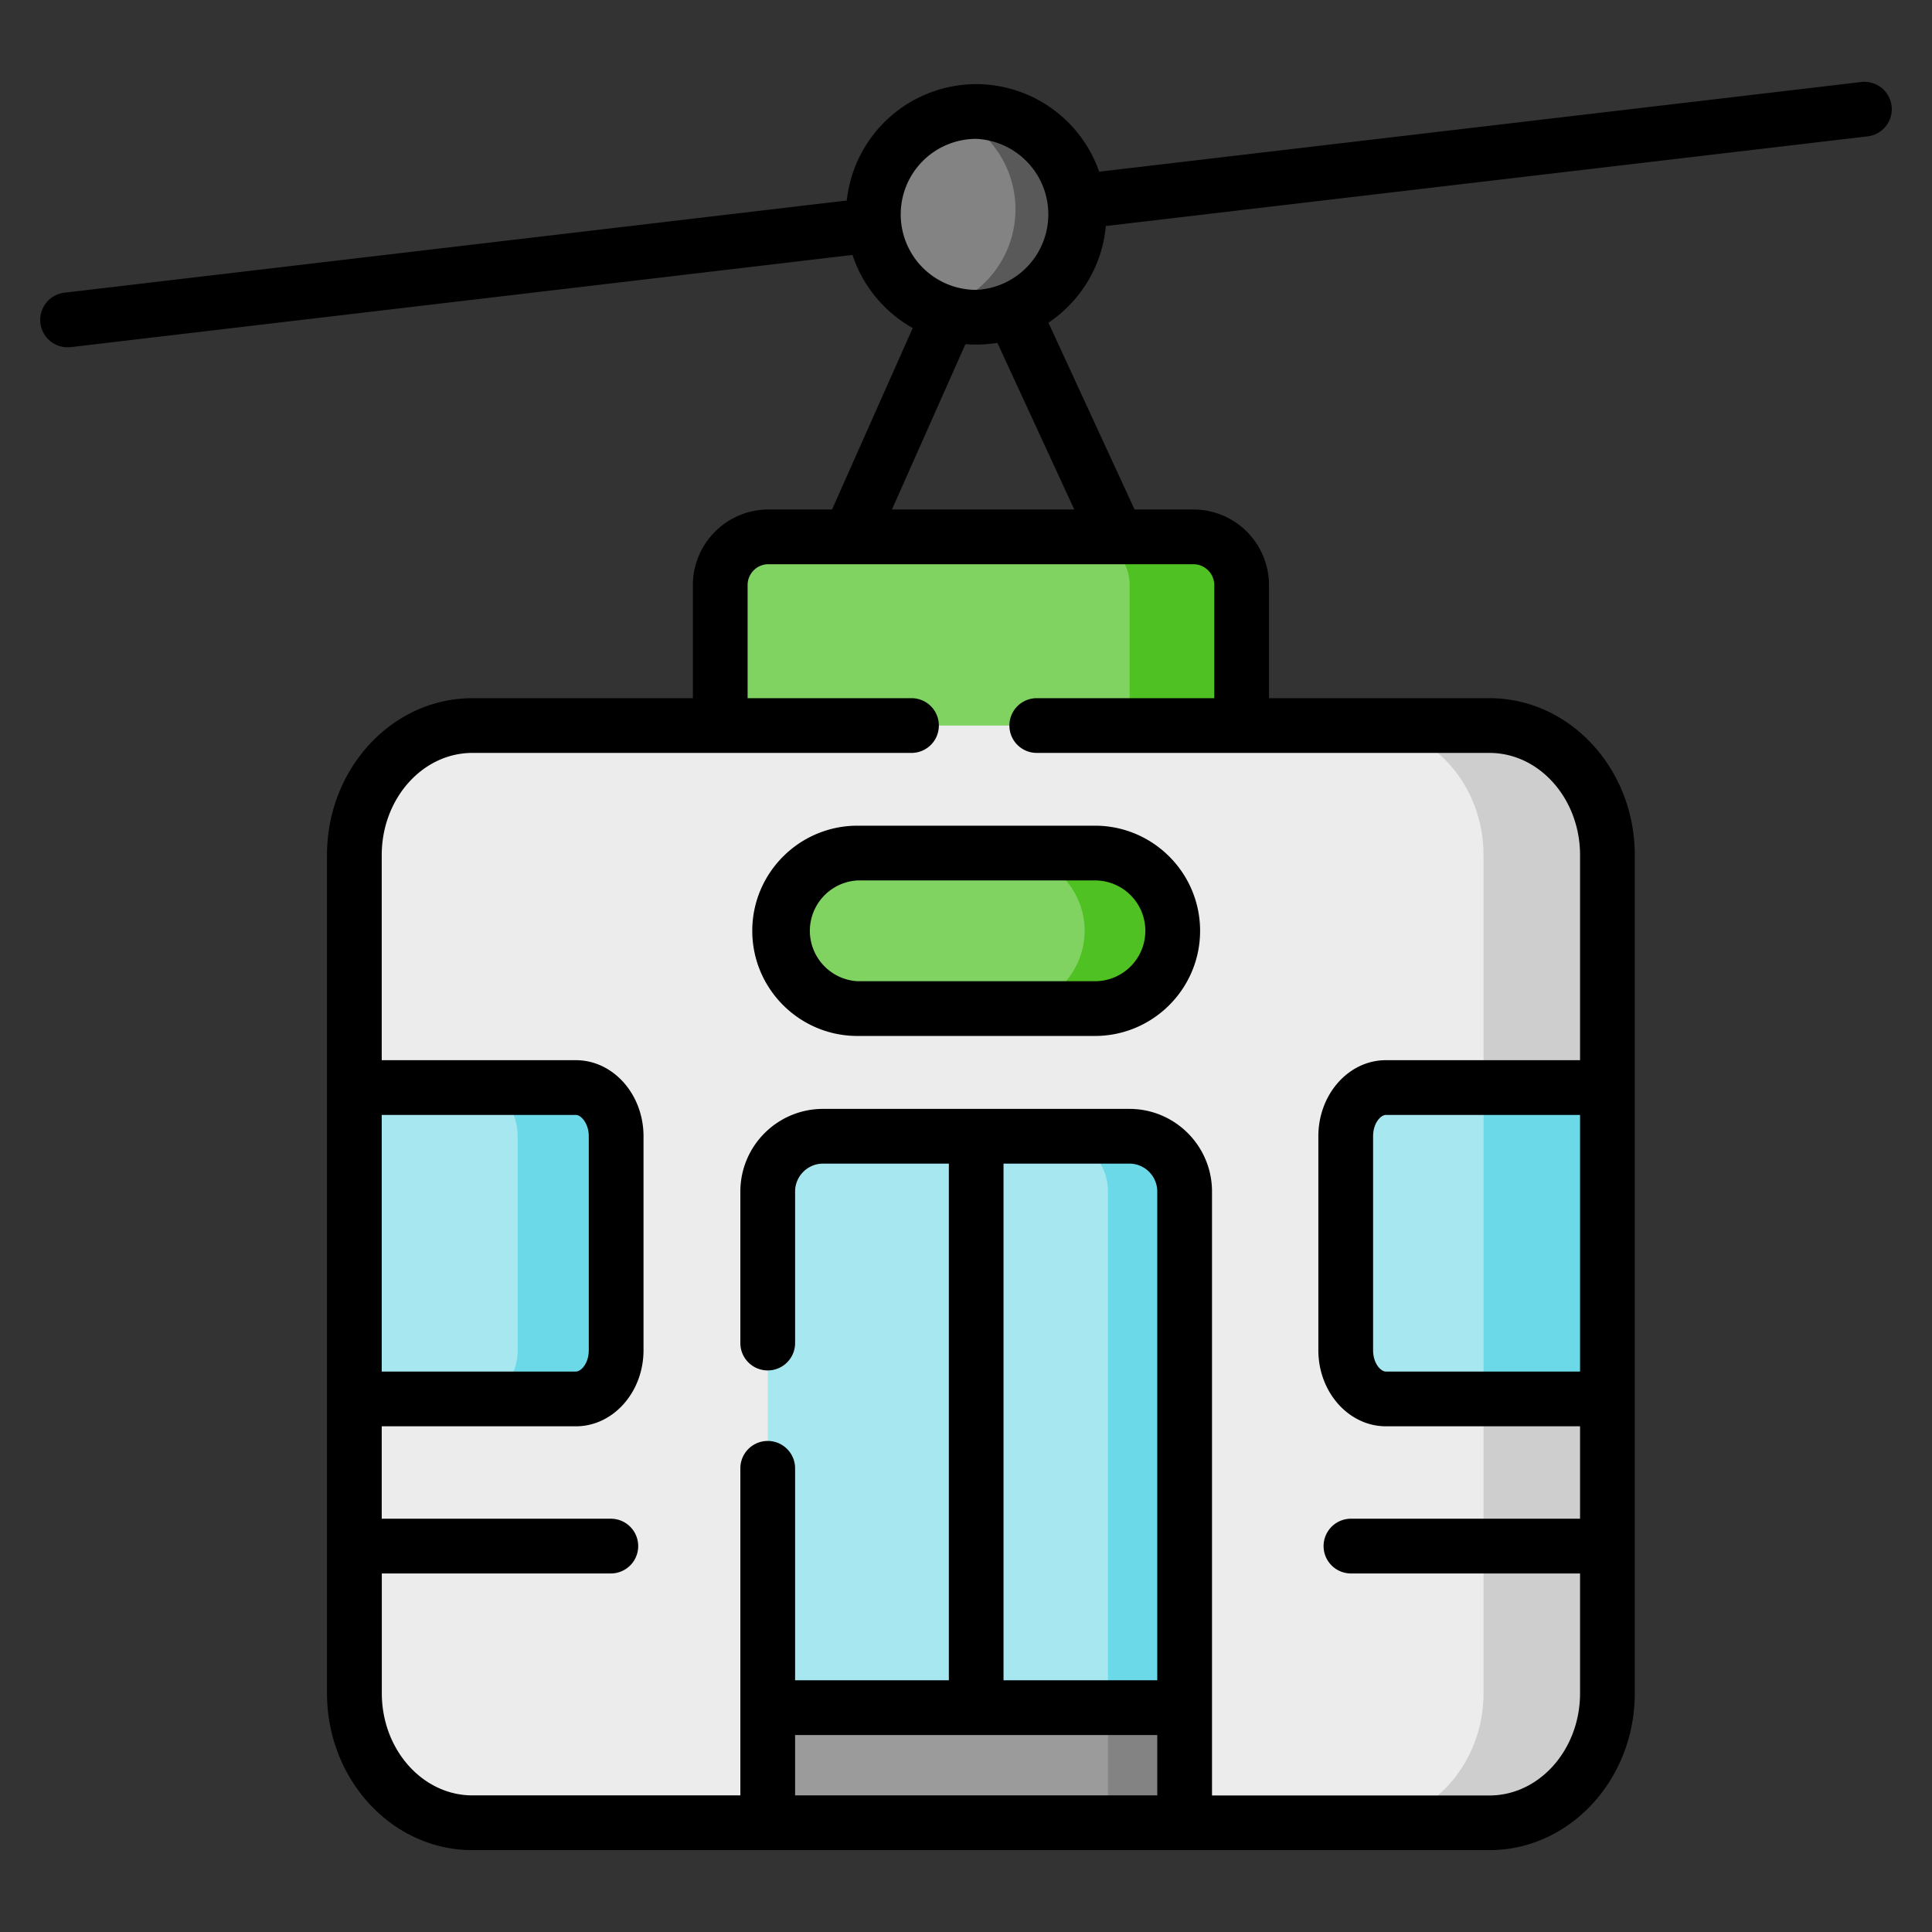 <svg width="24" height="24" fill="none" xmlns="http://www.w3.org/2000/svg">
  <rect width="100%" height="100%" fill="#333333" stroke="none"/>
  <defs/>
  <g fill-rule="evenodd" clip-rule="evenodd">
    <path d="M14.825 6.67H9.546a.6.6 0 00-.599.598v1.745l3.146 1.072 3.331-1.072V7.268a.6.6 0 00-.6-.599z" fill="#80D261"/>
    <path d="M13.377 2.398a1.277 1.277 0 00-2.527.265v.032c.015.542.365 1 .85 1.172v-.001c.133.038.277.058.427.058.156 0 .305-.021.442-.062a1.277 1.277 0 00.808-1.464z" fill="#838383"/>
    <path d="M8.947 9.013H5.869c-.807 0-1.467.724-1.467 1.61v10.411c0 .885.66 1.61 1.467 1.61h12.633c.806 0 1.467-.725 1.467-1.61v-1.828-8.583c0-.886-.66-1.61-1.467-1.61H8.947z" fill="#ECECEC"/>
    <path d="M19.968 10.623c0-.886-.66-1.61-1.466-1.61h-1.54c.807 0 1.467.724 1.467 1.61v10.41c0 .886-.66 1.61-1.466 1.61h1.539c.806 0 1.466-.724 1.466-1.61v-10.41z" fill="#CECECE"/>
    <path d="M13.603 10.597h-2.951a.969.969 0 00-.966.966.97.97 0 00.966.966h2.95a.97.97 0 00.967-.966.969.969 0 00-.966-.966z" fill="#80D261"/>
    <path d="M15.424 7.268a.6.6 0 00-.6-.599h-1.386a.6.6 0 01.595.599v1.745h1.391V7.268z" fill="#4FC122"/>
    <path d="M19.969 13.51h-2.752c-.275 0-.5.273-.5.605v2.658c0 .333.225.605.5.605h2.752V13.51z" fill="#A6E7F0"/>
    <path d="M19.969 13.51h-1.54v3.868h1.54v-3.323-.545z" fill="#6BD9E7"/>
    <path d="M7.155 13.51H4.402v3.868h2.753c.275 0 .499-.272.499-.605v-2.658c0-.332-.226-.605-.5-.605z" fill="#A6E7F0"/>
    <path d="M7.155 13.51H5.932c.275 0 .499.273.499.605v2.658c0 .333-.224.605-.5.605h1.224c.275 0 .499-.272.499-.605v-2.658c0-.332-.225-.605-.499-.605z" fill="#6BD9E7"/>
    <path d="M14.569 11.563a.969.969 0 00-.966-.966h-1.095c.53 0 .966.434.966.966a.97.97 0 01-.966.966h1.095a.97.97 0 00.966-.966z" fill="#4FC122"/>
    <path d="M13.377 2.398a1.28 1.28 0 00-1.552-.978 1.277 1.277 0 01-.05 2.38c-.05.014-.101.026-.155.036.026.01.052.022.079.031v-.001c.134.038.278.058.428.058.155 0 .304-.021.441-.062a1.277 1.277 0 00.809-1.464z" fill="#595959"/>
    <path d="M12.127 14.115h-1.903a.688.688 0 00-.686.687v6.411h2.59v-7.098z" fill="#A6E7F0"/>
    <path d="M14.03 14.115h-1.903v7.098h2.59v-6.412a.688.688 0 00-.687-.686z" fill="#A6E7F0"/>
    <path d="M14.03 14.115h-.952c.378 0 .686.308.686.687v6.411h.953v-6.412a.688.688 0 00-.687-.686z" fill="#6BD9E7"/>
    <path d="M14.717 21.213H9.538v1.43h5.179v-1.43z" fill="#9B9B9B"/>
    <path d="M14.716 21.213h-.952v1.43h.952v-1.43z" fill="#838383"/>
  </g>
  <path d="M23.498 1.317a.34.34 0 00-.378-.298l-9.466 1.114a1.62 1.62 0 00-1.527-1.088 1.62 1.62 0 00-1.608 1.446L.8 3.636a.34.34 0 10.08.676l9.71-1.145c.128.388.397.71.748.908l-1.002 2.254h-.791a.94.94 0 00-.938.939v1.405H5.869c-.997 0-1.807.874-1.807 1.95v10.41c0 1.076.81 1.95 1.807 1.95H18.502c.996 0 1.806-.874 1.806-1.95v-10.41c0-1.076-.81-1.95-1.806-1.95h-2.738V7.268a.94.94 0 00-.94-.939h-.73l-1.07-2.32c.396-.266.668-.701.713-1.201L23.2 1.694a.34.34 0 00.298-.377zM4.742 13.85h2.412c.064 0 .16.106.16.265v2.658c0 .162-.095.265-.16.265H4.742V13.85zm5.135 8.453v-.75h4.499v.75H9.877zm4.153-7.848c.19 0 .346.155.346.347v6.071h-1.91v-6.418h1.564zm5.598 2.583h-2.412c-.065 0-.159-.103-.159-.265v-2.658c0-.162.094-.265.16-.265h2.411v3.188zm-4.544-9.77v1.405h-2.205a.34.34 0 000 .68h5.623c.621 0 1.126.57 1.126 1.27v2.547h-2.412c-.463 0-.839.424-.839.945v2.658c0 .521.377.945.84.945h2.411v1.148h-2.846a.34.34 0 000 .68h2.846v1.488c0 .7-.505 1.27-1.126 1.27h-3.446v-7.502c0-.567-.46-1.027-1.026-1.027h-3.806c-.566 0-1.027.46-1.027 1.027v1.882a.34.34 0 00.68 0v-1.883c0-.19.156-.346.346-.346h1.564v6.418h-1.91V18.24a.34.34 0 00-.68 0v4.063H5.87c-.622 0-1.127-.57-1.127-1.27v-1.487h2.845a.34.34 0 100-.68H4.742v-1.148h2.412c.463 0 .84-.424.84-.945v-2.658c0-.521-.377-.945-.84-.945H4.742v-2.547c0-.7.505-1.27 1.127-1.27h5.454a.34.34 0 000-.68H9.287V7.268c0-.143.116-.259.258-.259h5.279a.26.26 0 01.26.259zm-1.739-.939H11.08l.913-2.054a1.63 1.63 0 00.397-.016l.955 2.07zm-1.218-2.728a.938.938 0 010-1.876.939.939 0 010 1.876z" fill="#000"/>
  <path d="M9.345 11.563c0 .72.586 1.306 1.306 1.306h2.95c.721 0 1.307-.586 1.307-1.306 0-.72-.586-1.306-1.306-1.306h-2.95c-.721 0-1.307.586-1.307 1.306zm4.883 0c0 .345-.28.626-.626.626h-2.95a.627.627 0 010-1.252h2.95c.345 0 .626.28.626.626z" fill="#000"/>
</svg>
